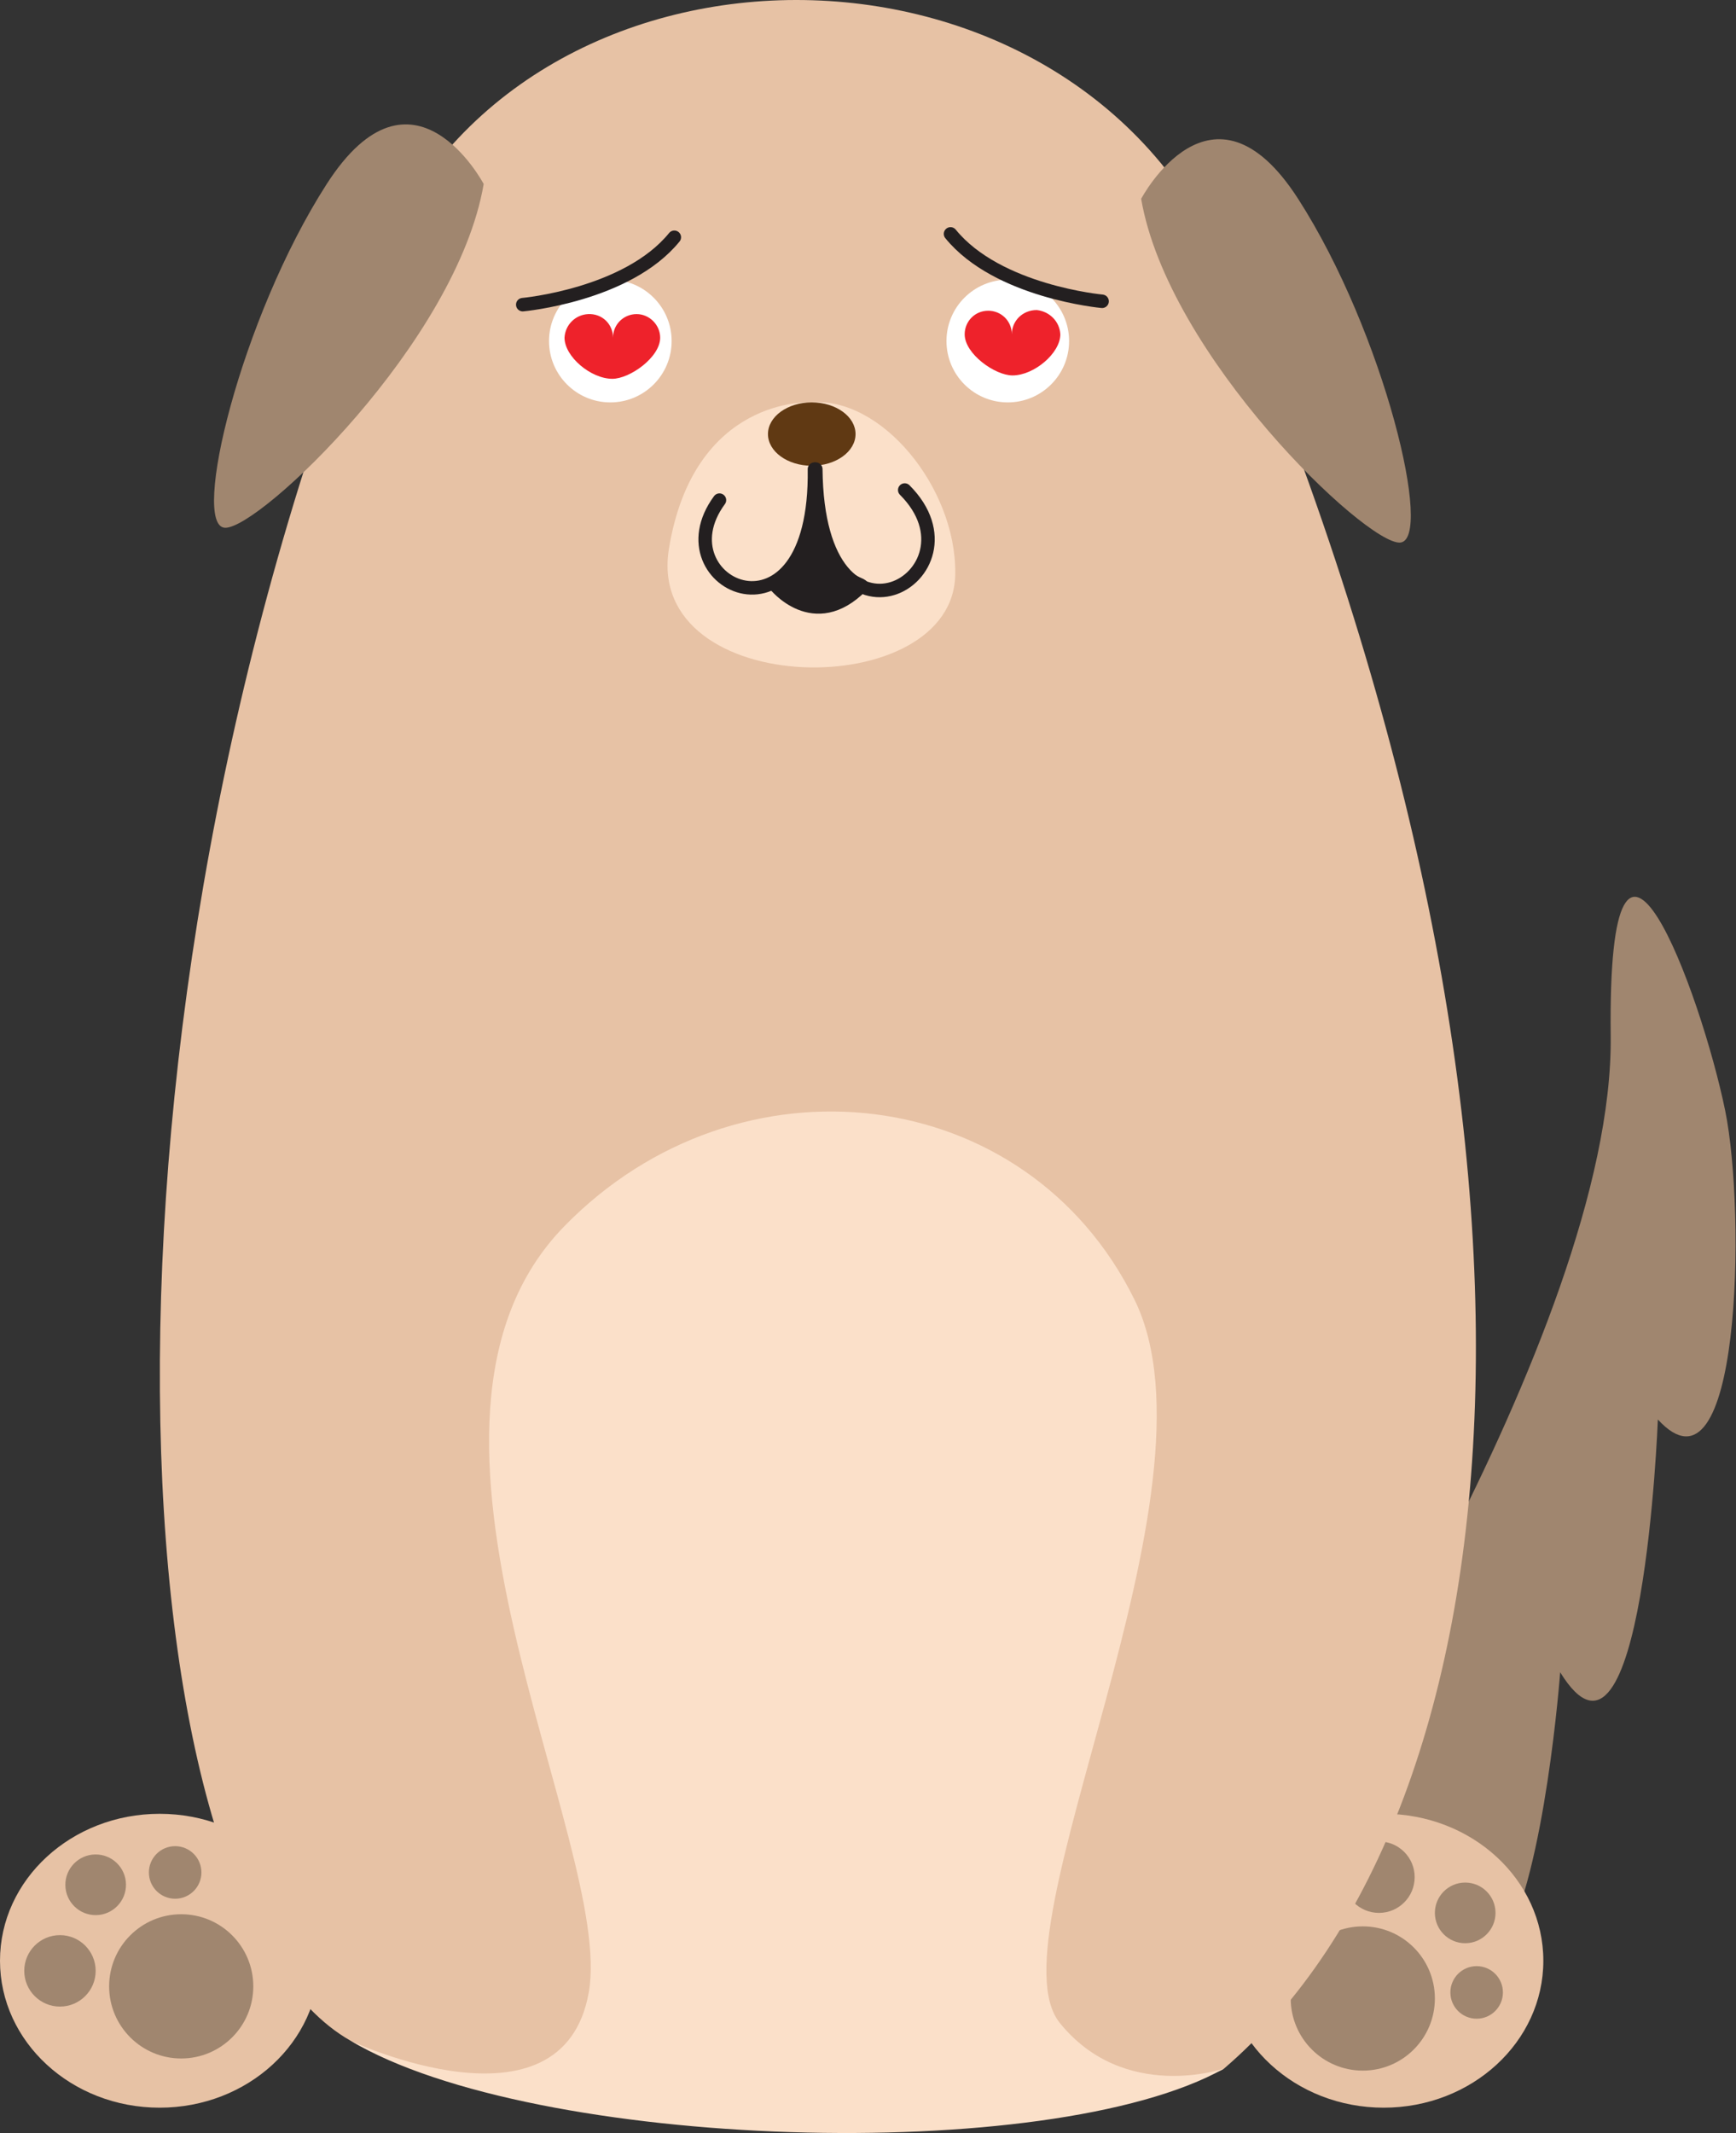 <?xml version="1.0" encoding="utf-8"?>
<!-- Generator: Adobe Illustrator 24.1.0, SVG Export Plug-In . SVG Version: 6.00 Build 0)  -->
<svg version="1.1" id="Layer_1" xmlns="http://www.w3.org/2000/svg" xmlns:xlink="http://www.w3.org/1999/xlink" x="0px" y="0px"
	 viewBox="0 0 257.7 316.5" style="enable-background:new 0 0 257.7 316.5;" xml:space="preserve">
<rect x="0" y="0" width="257.7" height="316.5" fill="#333333" stroke="none"/>
<style type="text/css">
	.st0{fill:#A0866F;}
	.st1{fill:#E7C2A5;}
	.st2{fill:#FFFFFF;}
	.st3{fill:#FBE0C9;}
	.st4{fill:#603913;}
	.st5{fill:none;stroke:#231F20;stroke-width:2;stroke-linecap:round;stroke-linejoin:round;}
	.st6{fill:#EE222B;}
	.st7{fill:#231F20;stroke:#231F20;stroke-width:2;stroke-linecap:round;stroke-linejoin:round;}
</style>
<g id="Layer_2_1_">
	<g id="Layer_3">
		<path class="st0" d="M189.4,273.1c0,0,50.2-75.3,49.7-119.4s13.4-6.5,17,11.1c3.1,15.2,2.3,59.2-10,45.8c0,0-2.2,57.5-14.5,37.5
			c0,0-2.2,29.6-8.4,40.2"/>
		<ellipse class="st1" cx="23.7" cy="290.9" rx="23.7" ry="21.8"/>
		<ellipse class="st1" cx="205.4" cy="290.9" rx="23.7" ry="21.8"/>
		<circle class="st0" cx="202.3" cy="296.5" r="10.7"/>
		<circle class="st0" cx="204.7" cy="278.5" r="5.3"/>
		<circle class="st0" cx="217.5" cy="283.8" r="4.5"/>
		<circle class="st0" cx="219.2" cy="295.6" r="3.9"/>
		<path class="st1" d="M181.7,306.9c-3.5,3-91.1,17.6-129.6-4.1C16.9,283,10.4,153.4,55.9,39.6c21-52.7,103.1-52.9,125.8,0
			C236,166.4,226.9,268.1,181.7,306.9z"/>
		<circle class="st2" cx="90.6" cy="50.6" r="9.1"/>
		<circle class="st2" cx="149.6" cy="50.6" r="9.1"/>
		<path class="st3" d="M120.2,59.7c0,0-17.2-0.9-20.9,21.7s42.6,23.1,42.5,3.6C141.9,72.3,130.8,58.7,120.2,59.7z"/>
		<ellipse class="st4" cx="120.5" cy="64.4" rx="6.5" ry="4.7"/>
		<path class="st3" d="M52.1,302.8c0,0,31.4,14.7,35.3-7.2S55,211.3,83.8,181.9c25.8-26.4,68.6-21.5,84.6,10.9
			c14,28.4-21.6,94.2-11.1,107.3c9.6,11.9,24.4,6.8,24.4,6.8C155.8,321.4,79.2,318.9,52.1,302.8z"/>
		<circle class="st0" cx="26.9" cy="294.7" r="10.7"/>
		<circle class="st0" cx="8.9" cy="292.4" r="5.3"/>
		
			<ellipse transform="matrix(1 -1.514629e-02 1.514629e-02 1 -4.233 0.246)" class="st0" cx="14.2" cy="279.6" rx="4.5" ry="4.5"/>
		<circle class="st0" cx="26" cy="277.8" r="3.9"/>
		<path class="st0" d="M71.8,27.3c0,0-10.5-19.9-23.3,0s-20.2,50.8-15.1,51S67.8,50.7,71.8,27.3z"/>
		<path class="st0" d="M169.4,29.5c0,0,10.5-19.9,23.3,0s20.2,50.8,15.1,51S173.4,52.8,169.4,29.5z"/>
		<path class="st5" d="M120.9,69.6c0.4,28.1-23.3,17.1-14.1,4.6"/>
		<path class="st5" d="M134.3,72.7c12.5,12.5-12.9,27.5-13.2-3.1"/>
		<path class="st6" d="M91,50.1c0-2,1.6-3.5,3.5-3.5s3.5,1.6,3.5,3.5c0,2.9-4.5,6.1-7.1,6.1c-3.2,0-7.1-3.3-7.1-6.1
			c0.1-1.9,1.6-3.4,3.5-3.5C89.4,46.5,91,48.1,91,50.1"/>
		<path class="st5" d="M77.6,45.2c0,0,15.5-1.4,22.5-10"/>
		<path class="st6" d="M150.2,49.6c0-2-1.6-3.5-3.5-3.5c-2,0-3.5,1.6-3.5,3.5c0,2.9,4.5,6.1,7.1,6.1c3.2,0,7.1-3.3,7.1-6.1
			c-0.1-1.9-1.6-3.4-3.5-3.6C151.8,46,150.2,47.6,150.2,49.6"/>
		<path class="st5" d="M163.6,44.7c0,0-15.5-1.4-22.5-10"/>
		<path class="st7" d="M115,86.7c0,0,5.8,7.4,12.9,0.2c-0.4-0.4-5.6-1.3-6.4-11C121.4,75.9,117.8,87.6,115,86.7z"/>
	</g>
</g>
</svg>
